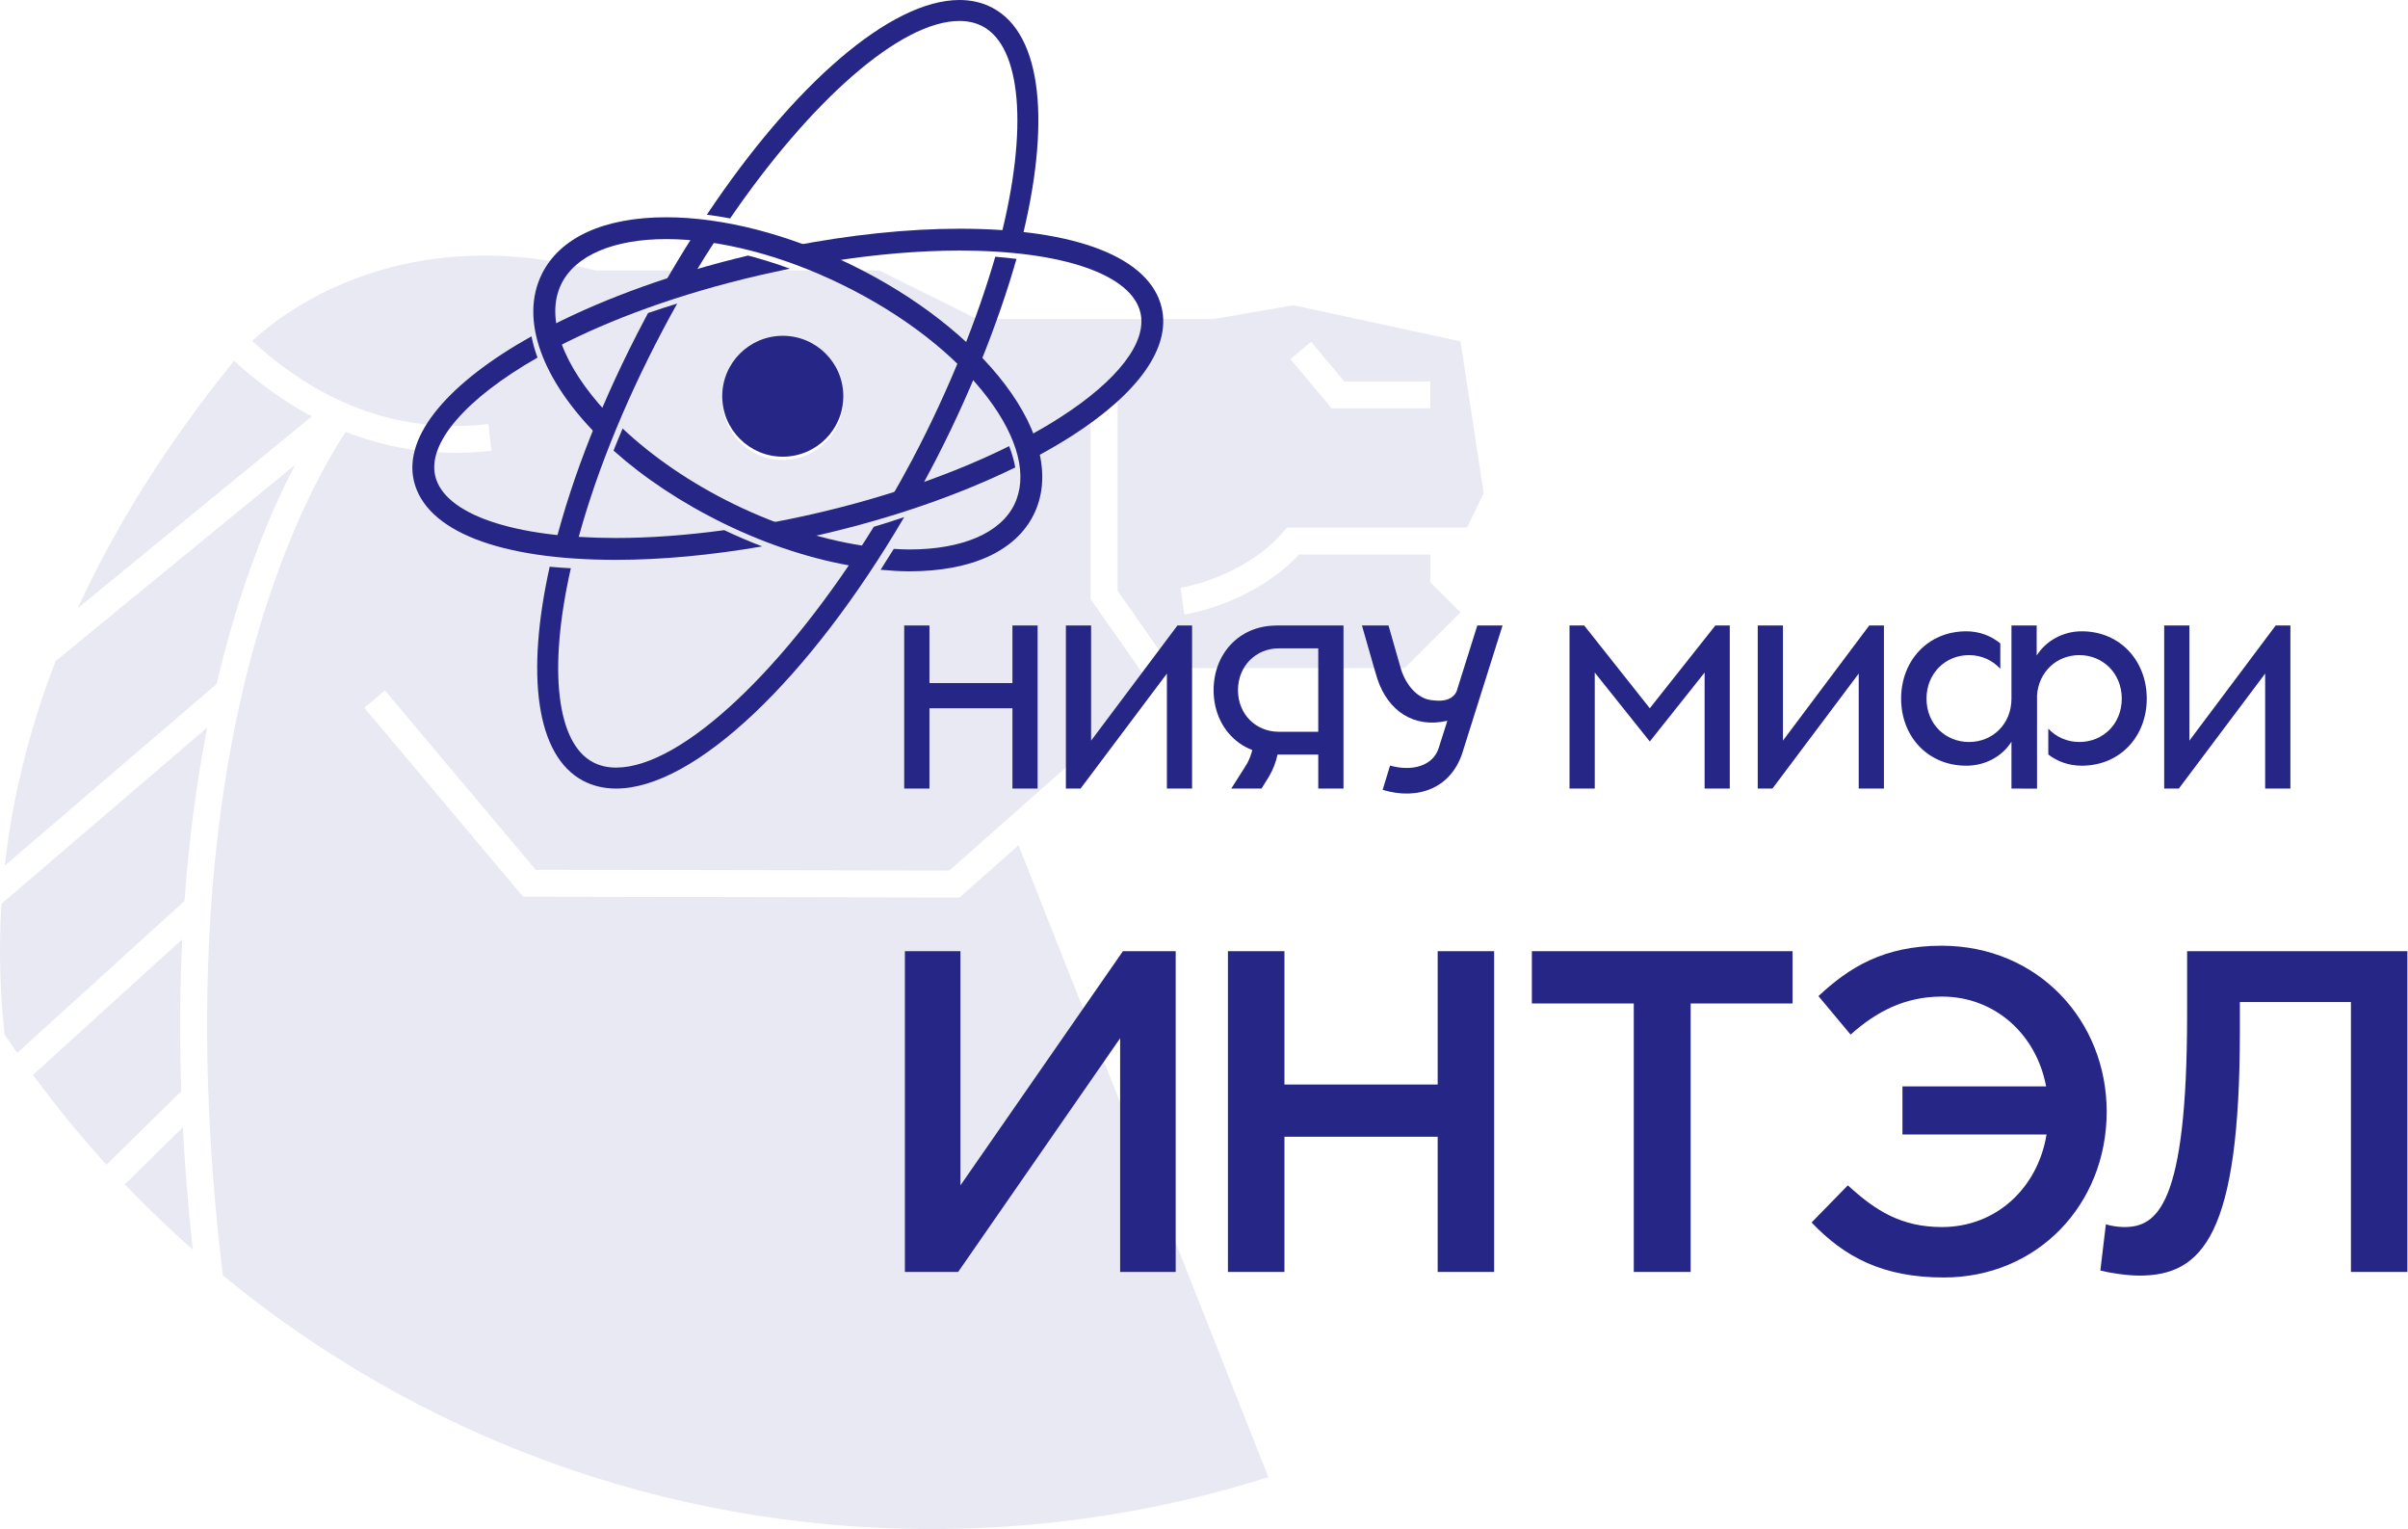 <?xml version="1.0" encoding="UTF-8" standalone="no"?>
<!-- Created with Inkscape (http://www.inkscape.org/) -->

<svg
   version="1.1"
   id="svg1"
   width="350.667"
   height="222.667"
   viewBox="0 0 350.667 222.667"
   sodipodi:docname="logo2.svg"
   inkscape:version="1.3 (1:1.3+202307231459+0e150ed6c4)"
   xmlns:inkscape="http://www.inkscape.org/namespaces/inkscape"
   xmlns:sodipodi="http://sodipodi.sourceforge.net/DTD/sodipodi-0.dtd"
   xmlns="http://www.w3.org/2000/svg"
   xmlns:svg="http://www.w3.org/2000/svg">
  <defs
     id="defs1">
    <clipPath
       clipPathUnits="userSpaceOnUse"
       id="clipPath1">
      <path
         d="M 0,0 H 263 V 167 H 0 Z"
         id="path1" />
    </clipPath>
    <clipPath
       clipPathUnits="userSpaceOnUse"
       id="clipPath3">
      <path
         d="M 0,0 H 263 V 167 H 0 Z"
         id="path3" />
    </clipPath>
    <clipPath
       clipPathUnits="userSpaceOnUse"
       id="clipPath5">
      <path
         d="M 0,0 H 263 V 167 H 0 Z"
         id="path5" />
    </clipPath>
    <clipPath
       clipPathUnits="userSpaceOnUse"
       id="clipPath7">
      <path
         d="M 0,0 H 263 V 167 H 0 Z"
         id="path7" />
    </clipPath>
    <clipPath
       clipPathUnits="userSpaceOnUse"
       id="clipPath9">
      <path
         d="M 0,0 H 263 V 167 H 0 Z"
         id="path9" />
    </clipPath>
    <clipPath
       clipPathUnits="userSpaceOnUse"
       id="clipPath11">
      <path
         d="M 0,0 H 263 V 167 H 0 Z"
         id="path11" />
    </clipPath>
    <clipPath
       clipPathUnits="userSpaceOnUse"
       id="clipPath13">
      <path
         d="M 0,0 H 263 V 167 H 0 Z"
         id="path13" />
    </clipPath>
    <clipPath
       clipPathUnits="userSpaceOnUse"
       id="clipPath15">
      <path
         d="M 0,0 H 263 V 167 H 0 Z"
         id="path15" />
    </clipPath>
    <clipPath
       clipPathUnits="userSpaceOnUse"
       id="clipPath17">
      <path
         d="M 0,0 H 263 V 167 H 0 Z"
         id="path17" />
    </clipPath>
    <clipPath
       clipPathUnits="userSpaceOnUse"
       id="clipPath19">
      <path
         d="M 0,0 H 263 V 167 H 0 Z"
         id="path19" />
    </clipPath>
    <clipPath
       clipPathUnits="userSpaceOnUse"
       id="clipPath21">
      <path
         d="M 0,0 H 263 V 167 H 0 Z"
         id="path21" />
    </clipPath>
    <clipPath
       clipPathUnits="userSpaceOnUse"
       id="clipPath23">
      <path
         d="M 0,0 H 263 V 167 H 0 Z"
         id="path23" />
    </clipPath>
    <clipPath
       clipPathUnits="userSpaceOnUse"
       id="clipPath25">
      <path
         d="M 0,0 H 263 V 167 H 0 Z"
         id="path25" />
    </clipPath>
    <clipPath
       clipPathUnits="userSpaceOnUse"
       id="clipPath27">
      <path
         d="M 0,0 H 263 V 167 H 0 Z"
         id="path27" />
    </clipPath>
    <clipPath
       clipPathUnits="userSpaceOnUse"
       id="clipPath29">
      <path
         d="M 0,0 H 263 V 167 H 0 Z"
         id="path29" />
    </clipPath>
    <clipPath
       clipPathUnits="userSpaceOnUse"
       id="clipPath31">
      <path
         d="M 0,0 H 263 V 167 H 0 Z"
         id="path31" />
    </clipPath>
    <clipPath
       clipPathUnits="userSpaceOnUse"
       id="clipPath33">
      <path
         d="M 0,0 H 263 V 167 H 0 Z"
         id="path33" />
    </clipPath>
    <clipPath
       clipPathUnits="userSpaceOnUse"
       id="clipPath35">
      <path
         d="M 0,0 H 263 V 167 H 0 Z"
         id="path35" />
    </clipPath>
    <clipPath
       clipPathUnits="userSpaceOnUse"
       id="clipPath37">
      <path
         d="M 0,0 H 263 V 167 H 0 Z"
         id="path37" />
    </clipPath>
    <clipPath
       clipPathUnits="userSpaceOnUse"
       id="clipPath39">
      <path
         d="M 0,0 H 263 V 167 H 0 Z"
         id="path39" />
    </clipPath>
    <clipPath
       clipPathUnits="userSpaceOnUse"
       id="clipPath41">
      <path
         d="M 0,0 H 263 V 167 H 0 Z"
         id="path41" />
    </clipPath>
    <clipPath
       clipPathUnits="userSpaceOnUse"
       id="clipPath43">
      <path
         d="M 0,0 H 263 V 167 H 0 Z"
         id="path43" />
    </clipPath>
    <clipPath
       clipPathUnits="userSpaceOnUse"
       id="clipPath45">
      <path
         d="M 0,0 H 263 V 167 H 0 Z"
         id="path45" />
    </clipPath>
    <clipPath
       clipPathUnits="userSpaceOnUse"
       id="clipPath47">
      <path
         d="M 0,0 H 263 V 167 H 0 Z"
         id="path47" />
    </clipPath>
    <clipPath
       clipPathUnits="userSpaceOnUse"
       id="clipPath49">
      <path
         d="M 0,0 H 263 V 167 H 0 Z"
         id="path49" />
    </clipPath>
    <clipPath
       clipPathUnits="userSpaceOnUse"
       id="clipPath51">
      <path
         d="M 0,0 H 263 V 167 H 0 Z"
         id="path51" />
    </clipPath>
    <clipPath
       clipPathUnits="userSpaceOnUse"
       id="clipPath53">
      <path
         d="M 0,0 H 263 V 167 H 0 Z"
         id="path53" />
    </clipPath>
    <clipPath
       clipPathUnits="userSpaceOnUse"
       id="clipPath55">
      <path
         d="M 0,0 H 263 V 167 H 0 Z"
         id="path55" />
    </clipPath>
    <clipPath
       clipPathUnits="userSpaceOnUse"
       id="clipPath57">
      <path
         d="M 0,0 H 263 V 167 H 0 Z"
         id="path57" />
    </clipPath>
    <clipPath
       clipPathUnits="userSpaceOnUse"
       id="clipPath59">
      <path
         d="M 0,0 H 263 V 167 H 0 Z"
         id="path59" />
    </clipPath>
    <clipPath
       clipPathUnits="userSpaceOnUse"
       id="clipPath61">
      <path
         d="M 0,0 H 263 V 167 H 0 Z"
         id="path61" />
    </clipPath>
  </defs>
  <sodipodi:namedview
     id="namedview1"
     pagecolor="#ffffff"
     bordercolor="#666666"
     borderopacity="1.0"
     inkscape:showpageshadow="2"
     inkscape:pageopacity="0.0"
     inkscape:pagecheckerboard="0"
     inkscape:deskcolor="#d1d1d1"
     inkscape:zoom="2.3552303"
     inkscape:cx="128.22525"
     inkscape:cy="133.74488"
     inkscape:window-width="1850"
     inkscape:window-height="1016"
     inkscape:window-x="0"
     inkscape:window-y="0"
     inkscape:window-maximized="1"
     inkscape:current-layer="g1">
    <inkscape:page
       x="0"
       y="0"
       id="page1"
       width="350.667"
       height="222.667"
       margin="0"
       bleed="0"
       inkscape:export-filename="logo.pdf"
       inkscape:export-xdpi="96"
       inkscape:export-ydpi="96" />
  </sodipodi:namedview>
  <g
     id="g1"
     inkscape:groupmode="layer"
     inkscape:label="">
    <g
       id="g67"
       style="fill:#e9e9f3;fill-opacity:1">
      <g
         id="g2"
         style="fill:#e9e9f3;fill-opacity:1">
        <path
           d="M 19.906,102.59 3.605,117.395 c 2.508,3.414 5.184,6.687 8.028,9.808 l 8.172,-8.023 c -0.203,-5.946 -0.149,-11.477 0.101,-16.59"
           style="fill:#e9e9f3;fill-opacity:1;fill-rule:nonzero;stroke:none"
           transform="scale(1.333)"
           clip-path="url(#clipPath1)"
           id="path2" />
      </g>
      <g
         id="g4"
         style="fill:#e9e9f3;fill-opacity:1">
        <path
           d="M 22.645,79.449 0.156,98.715 c -0.304,4.957 -0.152,9.726 0.348,14.281 0.453,0.672 0.914,1.34 1.379,2 L 20.156,98.398 c 0.524,-7.207 1.418,-13.523 2.489,-18.949"
           style="fill:#e9e9f3;fill-opacity:1;fill-rule:nonzero;stroke:none"
           transform="scale(1.333)"
           clip-path="url(#clipPath3)"
           id="path4" />
      </g>
      <g
         id="g6"
         style="fill:#e9e9f3;fill-opacity:1">
        <path
           d="m 13.637,129.348 c 2.371,2.48 4.851,4.859 7.422,7.132 -0.504,-4.656 -0.86,-9.109 -1.086,-13.359 z"
           style="fill:#e9e9f3;fill-opacity:1;fill-rule:nonzero;stroke:none"
           transform="scale(1.333)"
           clip-path="url(#clipPath5)"
           id="path6" />
      </g>
      <g
         id="g8"
         style="fill:#e9e9f3;fill-opacity:1">
        <path
           d="M 23.855,73.887 C 26.426,63.266 29.68,55.656 32.238,50.766 L 6.066,72.211 C 3.074,79.977 1.324,87.438 0.523,94.539 L 23.668,74.703 c 0.059,-0.273 0.125,-0.543 0.187,-0.816"
           style="fill:#e9e9f3;fill-opacity:1;fill-rule:nonzero;stroke:none"
           transform="scale(1.333)"
           clip-path="url(#clipPath7)"
           id="path8" />
      </g>
      <g
         id="g10"
         style="fill:#e9e9f3;fill-opacity:1">
        <path
           d="M 25.57,39.406 C 18.051,48.691 12.488,57.723 8.508,66.41 L 34.062,45.473 C 31.105,43.902 28.258,41.879 25.57,39.406"
           style="fill:#e9e9f3;fill-opacity:1;fill-rule:nonzero;stroke:none"
           transform="scale(1.333)"
           clip-path="url(#clipPath9)"
           id="path10" />
      </g>
      <g
         id="g12"
         style="fill:#e9e9f3;fill-opacity:1">
        <path
           d="m 85.52,50.234 c -3.657,0 -6.618,-2.957 -6.618,-6.601 0,-3.645 2.961,-6.602 6.618,-6.602 3.648,0 6.609,2.957 6.609,6.602 0,3.644 -2.961,6.601 -6.609,6.601 m 57.714,-12.906 3.621,4.332 h 9.407 v 2.938 h -10.789 l -4.5,-5.391 z m -3.058,20.793 0.433,-0.5 h 19.661 l 1.82,-3.754 -2.535,-16.59 -18.254,-3.937 -8.719,1.504 H 106.734 L 96.062,29.539 H 65.047 c -21.008,-5.484 -33.899,4.375 -37.504,7.691 7.754,7.118 16.441,10.172 25.812,9.082 l 0.344,2.918 c -1.312,0.153 -2.613,0.227 -3.91,0.227 -4.121,0 -8.144,-0.777 -12.016,-2.289 -2.16,3.246 -7.414,12.246 -11.113,27.648 -3.332,13.864 -5.871,35.231 -2.312,64.477 21.027,17.312 47.988,27.707 77.375,27.707 12.839,0 25.218,-1.992 36.839,-5.668 L 111.27,92.316 104.816,98.027 57.145,97.934 39.801,77.305 l 2.254,-1.891 16.465,19.582 45.183,0.086 22.359,-19.766 -6.914,-9.871 V 43.359 h 2.946 V 64.52 l 6.183,8.832 0.016,-0.016 0.203,0.234 0.586,-0.597 h 24.363 l 6.11,-6.098 -3.293,-3.281 v -3.035 h -14.336 c -5.133,5.429 -12.227,6.507 -12.535,6.554 l -0.215,-1.457 -0.207,-1.453 c 0.066,-0.015 6.777,-1.051 11.207,-6.082"
           style="fill:#e9e9f3;fill-opacity:1;fill-rule:nonzero;stroke:none"
           transform="scale(1.333)"
           clip-path="url(#clipPath11)"
           id="path12" />
      </g>
    </g>
    <g
       id="g66">
      <g
         id="g65"
         style="fill:#262686;fill-opacity:1">
        <g
           id="g14"
           style="fill:#262686;fill-opacity:1">
          <path
             d="m 101.672,51.301 c 4.16,-7.856 7.398,-16.086 9.375,-23.024 -0.75,-0.093 -1.52,-0.172 -2.317,-0.238 -1.878,6.5 -4.957,14.399 -9.085,22.191 -0.762,1.438 -1.551,2.852 -2.352,4.235 1.113,-0.363 2.211,-0.746 3.285,-1.141 0.367,-0.668 0.738,-1.34 1.094,-2.023"
             style="fill:#262686;fill-opacity:1;fill-rule:nonzero;stroke:none"
             transform="scale(1.333)"
             clip-path="url(#clipPath13)"
             id="path14" />
        </g>
        <g
           id="g16"
           style="fill:#262686;fill-opacity:1">
          <path
             d="m 72.484,35.898 c 0.489,-0.925 0.989,-1.839 1.5,-2.746 -1.093,0.336 -2.148,0.684 -3.187,1.039 -0.117,0.211 -0.231,0.422 -0.34,0.637 -4.617,8.711 -7.93,17.219 -9.844,24.727 0.75,0.066 1.528,0.113 2.328,0.148 1.821,-7.004 4.95,-15.129 9.543,-23.805"
             style="fill:#262686;fill-opacity:1;fill-rule:nonzero;stroke:none"
             transform="scale(1.333)"
             clip-path="url(#clipPath15)"
             id="path16" />
        </g>
        <g
           id="g18"
           style="fill:#262686;fill-opacity:1">
          <path
             d="m 68.02,46.801 c -0.34,0.812 -0.68,1.617 -0.993,2.41 3.293,2.945 7.399,5.699 12.118,8 4.839,2.355 9.816,3.945 14.496,4.691 0.476,-0.714 0.953,-1.449 1.418,-2.191 C 90.328,59.094 85.191,57.504 80.195,55.07 75.426,52.746 71.262,49.855 68.02,46.801"
             style="fill:#262686;fill-opacity:1;fill-rule:nonzero;stroke:none"
             transform="scale(1.333)"
             clip-path="url(#clipPath17)"
             id="path18" />
        </g>
        <g
           id="g20"
           style="fill:#262686;fill-opacity:1">
          <path
             d="M 109.793,41.984 C 106.012,36.996 100.039,32.355 92.977,28.91 86.113,25.574 78.945,23.73 72.785,23.73 c -6.808,0 -11.644,2.215 -13.609,6.239 -2.43,4.98 0.117,11.543 6.07,17.554 0.332,-0.824 0.668,-1.648 1.02,-2.476 C 61.59,40.023 59.488,34.77 61.32,31.02 c 1.524,-3.122 5.703,-4.907 11.465,-4.907 5.801,0 12.606,1.754 19.145,4.946 6.73,3.277 12.398,7.668 15.957,12.363 3.383,4.469 4.418,8.617 2.922,11.687 -1.528,3.118 -5.704,4.903 -11.469,4.903 -0.555,0 -1.129,-0.032 -1.699,-0.063 -0.477,0.774 -0.953,1.531 -1.438,2.281 1.07,0.094 2.121,0.168 3.137,0.168 6.808,0 11.644,-2.218 13.609,-6.238 1.918,-3.922 0.797,-8.953 -3.156,-14.176"
             style="fill:#262686;fill-opacity:1;fill-rule:nonzero;stroke:none"
             transform="scale(1.333)"
             clip-path="url(#clipPath19)"
             id="path20" />
        </g>
        <g
           id="g22"
           style="fill:#262686;fill-opacity:1">
          <path
             d="m 95.457,57.535 c -9.531,15.403 -20.953,26.301 -28.145,26.301 -0.941,0 -1.796,-0.199 -2.535,-0.59 -3.922,-2.07 -4.945,-10.004 -2.414,-21.184 -0.797,-0.039 -1.566,-0.093 -2.312,-0.164 -2.602,11.727 -1.531,20.633 3.652,23.375 1.078,0.567 2.293,0.852 3.609,0.852 8.559,0 21.086,-11.953 31.469,-29.648 -1.09,0.371 -2.199,0.722 -3.324,1.058"
             style="fill:#262686;fill-opacity:1;fill-rule:nonzero;stroke:none"
             transform="scale(1.333)"
             clip-path="url(#clipPath21)"
             id="path22" />
        </g>
        <g
           id="g24"
           style="fill:#262686;fill-opacity:1">
          <path
             d="m 89.082,56.078 c -1.859,0.43 -3.719,0.809 -5.562,1.137 1.484,0.594 2.968,1.113 4.437,1.547 0.559,-0.117 1.105,-0.235 1.668,-0.364 7.855,-1.808 15.184,-4.359 21.289,-7.347 -0.133,-0.75 -0.355,-1.524 -0.668,-2.324 -6.008,2.988 -13.312,5.539 -21.164,7.351"
             style="fill:#262686;fill-opacity:1;fill-rule:nonzero;stroke:none"
             transform="scale(1.333)"
             clip-path="url(#clipPath23)"
             id="path24" />
        </g>
        <g
           id="g26"
           style="fill:#262686;fill-opacity:1">
          <path
             d="m 60.309,35.531 c 0.093,0.762 0.277,1.555 0.562,2.36 5.809,-3.008 13.313,-5.797 22.168,-7.844 1.094,-0.25 2.176,-0.481 3.258,-0.703 -1.535,-0.559 -3.067,-1.043 -4.574,-1.434 -8.184,1.953 -15.508,4.613 -21.414,7.621"
             style="fill:#262686;fill-opacity:1;fill-rule:nonzero;stroke:none"
             transform="scale(1.333)"
             clip-path="url(#clipPath25)"
             id="path26" />
        </g>
        <g
           id="g28"
           style="fill:#262686;fill-opacity:1">
          <path
             d="m 79.125,57.902 c -4.113,0.559 -8.109,0.856 -11.832,0.856 -11.207,0 -18.781,-2.598 -19.75,-6.793 -0.828,-3.555 3.281,-8.403 11.176,-12.91 -0.285,-0.782 -0.508,-1.563 -0.657,-2.325 -8.941,5 -14.003,10.774 -12.851,15.774 1.281,5.492 9.328,8.641 22.082,8.641 4.973,0 10.398,-0.508 15.973,-1.469 -1.387,-0.528 -2.77,-1.121 -4.141,-1.774"
             style="fill:#262686;fill-opacity:1;fill-rule:nonzero;stroke:none"
             transform="scale(1.333)"
             clip-path="url(#clipPath27)"
             id="path28" />
        </g>
        <g
           id="g30"
           style="fill:#262686;fill-opacity:1">
          <path
             d="m 126.914,33.625 c -1.273,-5.492 -9.324,-8.645 -22.082,-8.645 -5.676,0 -11.961,0.665 -18.359,1.907 1.406,0.496 2.808,1.051 4.215,1.675 4.933,-0.785 9.734,-1.195 14.144,-1.195 11.211,0 18.785,2.602 19.758,6.793 0.746,3.211 -2.457,7.379 -8.781,11.438 -1.075,0.691 -2.235,1.367 -3.446,2.023 0.328,0.781 0.578,1.551 0.754,2.305 1.403,-0.75 2.738,-1.528 3.985,-2.321 7.328,-4.707 10.812,-9.667 9.812,-13.98"
             style="fill:#262686;fill-opacity:1;fill-rule:nonzero;stroke:none"
             transform="scale(1.333)"
             clip-path="url(#clipPath29)"
             id="path30" />
        </g>
        <g
           id="g32"
           style="fill:#262686;fill-opacity:1">
          <path
             d="m 92.129,43.277 c 0,3.645 -2.961,6.602 -6.613,6.602 -3.649,0 -6.614,-2.957 -6.614,-6.602 0,-3.644 2.965,-6.601 6.614,-6.601 3.652,0 6.613,2.957 6.613,6.601"
             style="fill:#262686;fill-opacity:1;fill-rule:evenodd;stroke:none"
             transform="scale(1.333)"
             clip-path="url(#clipPath31)"
             id="path32" />
        </g>
        <g
           id="g34"
           style="fill:#262686;fill-opacity:1">
          <path
             d="m 75.719,30.164 c 0.843,-1.418 1.707,-2.797 2.59,-4.141 -0.86,-0.14 -1.711,-0.253 -2.543,-0.332 -1.118,1.75 -2.215,3.563 -3.286,5.442 1.063,-0.336 2.137,-0.653 3.239,-0.969"
             style="fill:#262686;fill-opacity:1;fill-rule:nonzero;stroke:none"
             transform="scale(1.333)"
             clip-path="url(#clipPath33)"
             id="path34" />
        </g>
        <g
           id="g36"
           style="fill:#262686;fill-opacity:1">
          <path
             d="M 79.762,23.855 C 88.574,10.996 98.387,2.289 104.816,2.289 c 0.942,0 1.793,0.195 2.536,0.59 4.168,2.199 5.062,11.047 1.882,23.371 0.793,0.066 1.559,0.152 2.301,0.25 C 114.793,13.656 113.941,3.766 108.422,0.852 107.348,0.285 106.133,0 104.816,0 97.297,0 86.719,9.219 77.223,23.449 c 0.836,0.11 1.679,0.239 2.539,0.406"
             style="fill:#262686;fill-opacity:1;fill-rule:nonzero;stroke:none"
             transform="scale(1.333)"
             clip-path="url(#clipPath35)"
             id="path36" />
        </g>
      </g>
      <g
         id="g64"
         style="fill:#262686;fill-opacity:1">
        <g
           id="g38"
           style="fill:#262686;fill-opacity:1">
          <path
             d="m 98.855,103.887 h 6.071 v 25.574 l 17.75,-25.574 h 5.765 v 35.035 h -6.07 v -25.527 l -17.699,25.527 h -5.817 z"
             style="fill:#262686;fill-opacity:1;fill-rule:nonzero;stroke:none"
             transform="scale(1.333)"
             clip-path="url(#clipPath37)"
             id="path38" />
        </g>
        <g
           id="g40"
           style="fill:#262686;fill-opacity:1">
          <path
             d="m 134.148,103.887 h 6.172 v 14.566 h 16.742 v -14.566 h 6.168 v 35.035 h -6.168 V 124.156 H 140.32 v 14.766 h -6.172 z"
             style="fill:#262686;fill-opacity:1;fill-rule:nonzero;stroke:none"
             transform="scale(1.333)"
             clip-path="url(#clipPath39)"
             id="path40" />
        </g>
        <g
           id="g42"
           style="fill:#262686;fill-opacity:1">
          <path
             d="m 178.484,109.594 h -11.132 v -5.707 h 28.48 v 5.707 h -11.133 v 29.328 h -6.215 z"
             style="fill:#262686;fill-opacity:1;fill-rule:nonzero;stroke:none"
             transform="scale(1.333)"
             clip-path="url(#clipPath41)"
             id="path42" />
        </g>
        <g
           id="g44"
           style="fill:#262686;fill-opacity:1">
          <path
             d="m 197.91,133.516 3.961,-4.055 c 3.059,2.801 5.867,4.555 10.277,4.555 5.965,0 10.481,-4.305 11.43,-10.11 h -15.742 v -5.25 h 15.695 c -1.054,-5.66 -5.566,-9.812 -11.383,-9.812 -4.062,0 -7.171,1.648 -9.976,4.152 l -3.512,-4.203 c 3.313,-3.102 7.121,-5.504 13.438,-5.504 10.578,0 18.05,8.203 18.05,18.117 0,10.156 -7.57,18.117 -17.8,18.117 -6.618,0 -10.828,-2.207 -14.438,-6.007"
             style="fill:#262686;fill-opacity:1;fill-rule:nonzero;stroke:none"
             transform="scale(1.333)"
             clip-path="url(#clipPath43)"
             id="path44" />
        </g>
        <g
           id="g46"
           style="fill:#262686;fill-opacity:1">
          <path
             d="m 229.457,138.766 0.602,-5.051 c 0.453,0.148 1.253,0.301 2.003,0.301 3.563,0 6.872,-2.254 6.872,-23.223 v -6.906 H 263 v 35.035 h -6.168 v -29.481 h -12.133 v 3.153 c 0,22.269 -4.058,26.726 -10.98,26.726 -1.356,0 -3.313,-0.304 -4.262,-0.554"
             style="fill:#262686;fill-opacity:1;fill-rule:nonzero;stroke:none"
             transform="scale(1.333)"
             clip-path="url(#clipPath45)"
             id="path46" />
        </g>
      </g>
      <g
         id="g63"
         style="fill:#262686;fill-opacity:1">
        <g
           id="g48"
           style="fill:#262686;fill-opacity:1">
          <path
             d="m 180.234,77.355 -7.164,-9.039 h -1.605 v 17.809 h 2.758 V 73.457 l 6.011,7.527 5.989,-7.527 v 12.668 h 2.75 V 68.316 h -1.578 z"
             style="fill:#262686;fill-opacity:1;fill-rule:nonzero;stroke:none"
             transform="scale(1.333)"
             clip-path="url(#clipPath47)"
             id="path48" />
        </g>
        <g
           id="g50"
           style="fill:#262686;fill-opacity:1">
          <path
             d="M 194.781,80.887 V 68.316 h -2.754 v 17.809 h 1.606 l 9.426,-12.559 v 12.559 h 2.753 V 68.316 h -1.605 z"
             style="fill:#262686;fill-opacity:1;fill-rule:nonzero;stroke:none"
             transform="scale(1.333)"
             clip-path="url(#clipPath49)"
             id="path50" />
        </g>
        <g
           id="g52"
           style="fill:#262686;fill-opacity:1">
          <path
             d="m 248.609,68.316 -9.425,12.575 V 68.316 h -2.754 v 17.809 h 1.601 l 9.43,-12.559 v 12.559 h 2.758 V 68.316 Z"
             style="fill:#262686;fill-opacity:1;fill-rule:nonzero;stroke:none"
             transform="scale(1.333)"
             clip-path="url(#clipPath51)"
             id="path52" />
        </g>
        <g
           id="g54"
           style="fill:#262686;fill-opacity:1">
          <path
             d="m 227.414,68.949 c -2.109,0 -3.949,1.102 -4.914,2.649 v -3.282 h -2.754 v 7.989 c 0,2.75 -2.035,4.734 -4.637,4.734 -2.605,0 -4.644,-1.984 -4.644,-4.734 0,-2.739 2.039,-4.754 4.644,-4.754 1.371,0 2.575,0.566 3.418,1.496 V 70.27 c -0.988,-0.813 -2.273,-1.321 -3.703,-1.321 -4.254,0 -7.133,3.258 -7.133,7.356 0,4.093 2.879,7.324 7.133,7.324 2.121,0 3.953,-1.07 4.922,-2.617 v 5.113 l 2.793,0.008 V 75.949 c 0.172,-2.562 2.137,-4.398 4.621,-4.398 2.602,0 4.637,2.015 4.637,4.754 0,2.75 -2.035,4.734 -4.637,4.734 -1.355,0 -2.539,-0.551 -3.39,-1.457 v 2.824 c 0.976,0.758 2.238,1.223 3.644,1.223 4.234,0 7.113,-3.231 7.113,-7.324 0,-4.098 -2.879,-7.356 -7.113,-7.356"
             style="fill:#262686;fill-opacity:1;fill-rule:nonzero;stroke:none"
             transform="scale(1.333)"
             clip-path="url(#clipPath53)"
             id="path54" />
        </g>
        <g
           id="g56"
           style="fill:#262686;fill-opacity:1">
          <path
             d="M 119.199,80.891 V 68.316 h -2.754 v 17.809 h 1.602 l 9.433,-12.559 v 12.559 h 2.75 V 68.316 h -1.601 z"
             style="fill:#262686;fill-opacity:1;fill-rule:nonzero;stroke:none"
             transform="scale(1.333)"
             clip-path="url(#clipPath55)"
             id="path56" />
        </g>
        <g
           id="g58"
           style="fill:#262686;fill-opacity:1">
          <path
             d="m 110.605,74.609 h -9.066 v -6.293 h -2.758 v 17.809 h 2.758 v -8.77 h 9.066 v 8.77 h 2.75 V 68.316 h -2.75 z"
             style="fill:#262686;fill-opacity:1;fill-rule:nonzero;stroke:none"
             transform="scale(1.333)"
             clip-path="url(#clipPath57)"
             id="path58" />
        </g>
        <g
           id="g60"
           style="fill:#262686;fill-opacity:1">
          <path
             d="m 159.121,75.535 c -0.633,1.27 -2.269,0.969 -2.555,0.953 -1.449,-0.082 -2.707,-1.277 -3.394,-3.058 -0.063,-0.153 -0.113,-0.309 -1.481,-5.114 h -2.902 c 1.363,4.813 1.649,5.739 1.707,5.899 1.145,3.359 3.883,5.363 7.621,4.508 l -0.965,3.043 c -0.644,1.882 -2.859,2.523 -5.293,1.851 l -0.808,2.649 c 3.832,1.16 7.613,-0.125 8.82,-4.395 l 4.277,-13.555 h -2.757 z"
             style="fill:#262686;fill-opacity:1;fill-rule:nonzero;stroke:none"
             transform="scale(1.333)"
             clip-path="url(#clipPath59)"
             id="path60" />
        </g>
        <g
           id="g62"
           style="fill:#262686;fill-opacity:1">
          <path
             d="m 135.246,75.375 c 0,-2.633 1.961,-4.563 4.457,-4.563 h 4.313 v 9.11 h -4.348 c -2.48,-0.02 -4.422,-1.914 -4.422,-4.547 m 8.77,-7.059 h -4.649 v 0.008 c -4.051,0.031 -6.785,3.145 -6.785,7.051 0,2.43 1.055,4.531 2.816,5.789 0.43,0.309 0.899,0.555 1.411,0.754 -0.118,0.461 -0.282,0.922 -0.52,1.387 -0.066,0.125 -0.152,0.273 -1.777,2.82 h 3.304 c 0.602,-0.949 0.789,-1.262 0.836,-1.344 0.446,-0.777 0.75,-1.574 0.914,-2.367 h 4.45 v 3.711 h 2.757 V 68.316 Z"
             style="fill:#262686;fill-opacity:1;fill-rule:nonzero;stroke:none"
             transform="scale(1.333)"
             clip-path="url(#clipPath61)"
             id="path62" />
        </g>
      </g>
    </g>
  </g>
</svg>
